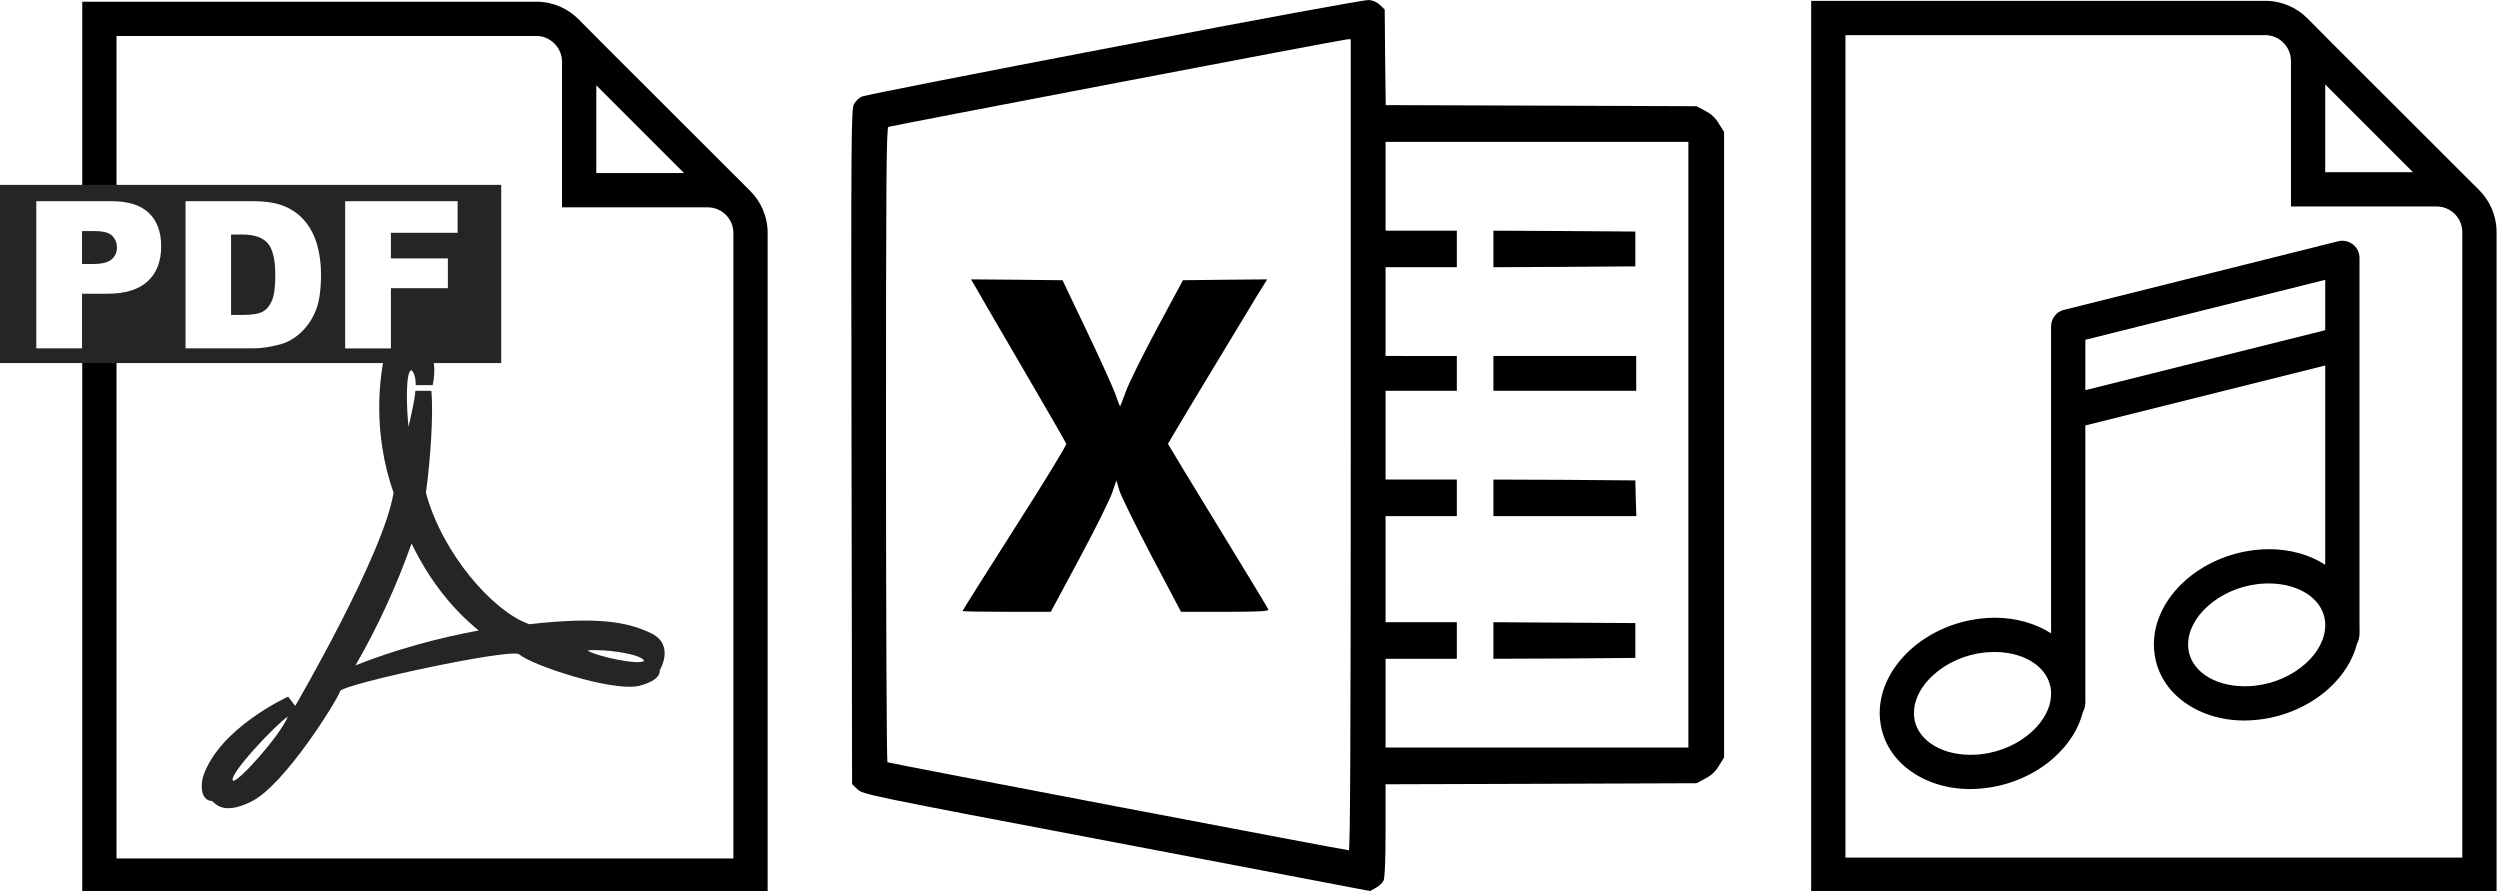 <?xml version="1.0" encoding="utf-8"?>
<!-- Generator: Adobe Illustrator 12.0.1, SVG Export Plug-In . SVG Version: 6.00 Build 51448)  -->
<!DOCTYPE svg PUBLIC "-//W3C//DTD SVG 1.1//EN" "http://www.w3.org/Graphics/SVG/1.1/DTD/svg11.dtd">
<svg  version="1.1" id="Ebene_1" xmlns="http://www.w3.org/2000/svg" xmlns:xlink="http://www.w3.org/1999/xlink" width="1459.002" height="520"
	 viewBox="0 0 1459.002 520" overflow="visible" enable-background="new 0 0 1459.002 520" xml:space="preserve">
<path id="curve28_2_" d="M48.002,1v111.752h20V21h245c8.2,0,15,6.8,15,15v85h85c8.3,0,15,6.7,15,15v365h-360V210.797h-20V521h400
	V136c0-9.6-3.898-18.399-10.301-24.699c-9.7-9.8-100-99.7-100-100C331.4,4.901,322.602,1,313.002,1H48.002z M348.002,49.801
	L399.201,101h-51.199V49.801z"/>
<path id="path40" fill="none" d="M279.386,367.95c-14.771-11.979-28.487-28.595-39.188-50.751
	c-8.645,24.303-19.546,48.308-32.708,71.109C230.602,379.128,255.52,372.343,279.386,367.95L279.386,367.95z"/>
<path id="path42" fill="none" d="M375.93,385.55c-2.694-4.413-25.537-6.999-33.056-5.918
	C348.033,383.102,373.939,388.579,375.93,385.55z"/>
<path id="path44" fill="none" d="M288.167,211.888h-39.328c0.563,3.814,0.336,8.34-0.672,12.894h-9.902
	c0.028-3.809-0.628-6.979-2.487-8.78c-3.436,0.577-2.998,21.191-1.693,33.159c1.203-5.889,3.386-14.104,4.012-21.07h9.293
	c1.379,14.371-0.727,41.927-3.158,59.479c9.318,35.047,39.11,69.445,60.364,76.724c39.688-4.465,56.94-1.509,71.063,5.281
	c14.122,6.784,5.011,21.59,5.011,21.59s1.525,5.812-12.554,9.242c-16.431,3.037-61.813-12.142-69.441-18.489
	c-3.846-4.012-103.664,17.395-104.512,21.462c-1.107,4.329-32.414,55.099-51.955,64.472c-17.192,8.6-21.482,0.077-22.96-0.407
	c-3.188,0-7.664-3.387-5.063-14.288c9.571-28.504,49.653-46.604,49.653-46.604l4.119,5.427c0,0,51.831-88.813,57.376-124.428
	c-12.415-35.513-7.754-66.402-6.146-75.662H88.416v264.25h320v-272c0-8.8-7.2-16-16-16h-80v-80c0-8.8-7.2-16-16-16h-208v15.75
	h199.75L288.167,211.888L288.167,211.888z"/>
<polygon id="polygon46" fill="none" points="348.748,108.138 348.748,156.138 396.748,156.138 "/>
<path id="path48" fill="none" d="M136.023,455.58c2.474,1.534,27.207-25.858,32-37.408
	C160.969,422.727,132.637,452.82,136.023,455.58z"/>
<path id="path52" fill="#252525" d="M158.668,175.515c1.326-3.066,1.99-8.038,1.99-14.914c0-9.102-1.483-15.333-4.448-18.693
	c-2.966-3.359-7.883-5.04-14.75-5.04h-6.615v46.938h6.497c5.541,0,9.481-0.615,11.823-1.845
	C155.507,180.73,157.341,178.582,158.668,175.515L158.668,175.515z"/>
<path id="path54" fill="#252525" d="M55.425,134.869h-7.552v19.188h6.499c5.112,0,8.704-0.889,10.772-2.67
	c2.067-1.779,3.104-4.059,3.104-6.836c0-2.699-0.898-4.987-2.693-6.865C63.758,135.808,60.383,134.869,55.425,134.869z"/>
<path id="path56" fill="#252525" d="M223.518,211.888c-1.609,9.259-6.269,40.149,6.146,75.661
	c-5.546,35.615-57.376,124.428-57.376,124.428l-4.12-5.427c0,0-40.082,18.103-49.653,46.604c-2.6,10.901,1.875,14.288,5.063,14.288
	c1.476,0.484,5.768,9.008,22.96,0.407c19.542-9.374,50.847-60.143,51.955-64.471c0.848-4.064,100.666-25.474,104.512-21.462
	c7.631,6.351,53.011,21.525,69.441,18.488c14.079-3.433,12.554-9.242,12.554-9.242s9.111-14.806-5.011-21.59
	c-14.123-6.789-31.377-9.746-71.063-5.281c-21.254-7.276-51.045-41.676-60.364-76.726c2.433-17.553,4.539-45.105,3.159-59.479
	h-9.293c-0.625,6.966-2.809,15.181-4.011,21.07c-1.305-11.968-1.742-32.582,1.693-33.159c1.859,1.801,2.517,4.971,2.487,8.78h9.903
	c1.008-4.554,1.236-9.08,0.671-12.894H292.5v-104H92.75h-32H-1v104h61.75h32L223.518,211.888L223.518,211.888z M136.023,455.58
	c-3.387-2.761,24.945-32.854,32-37.408C163.23,429.722,138.497,457.114,136.023,455.58z M375.93,385.55
	c-1.99,3.029-27.896-2.448-33.056-5.918C350.393,378.552,373.234,381.137,375.93,385.55z M240.198,317.199
	c10.7,22.158,24.416,38.773,39.188,50.751c-23.864,4.393-48.784,11.177-71.896,20.356
	C220.652,365.507,231.556,341.502,240.198,317.199L240.198,317.199z M201.436,117.431h65.625v18.438h-38.938v14.938h33.25v17.375
	h-33.25v35.125h-26.688L201.436,117.431L201.436,117.431z M108.283,117.431h39.443c7.775,0,14.056,1.055,18.844,3.163
	c4.785,2.109,8.742,5.136,11.867,9.08c3.125,3.944,5.393,8.533,6.799,13.766c1.406,5.233,2.109,10.778,2.109,16.635
	c0,9.178-1.046,16.295-3.135,21.352c-2.091,5.058-4.992,9.295-8.703,12.712c-3.712,3.417-7.697,5.691-11.956,6.824
	c-5.821,1.563-11.096,2.343-15.823,2.343h-39.445V117.431z M86.245,164.111c-5.21,4.881-13.161,7.32-23.854,7.32H47.873v31.875
	H21.186v-85.875h44.111c9.607,0,16.803,2.284,21.587,6.853c4.785,4.569,7.177,11.07,7.177,19.503
	C94.061,152.456,91.455,159.23,86.245,164.111z"/>
<path id="curve29" d="M1155.9,361c2.899-0.3,5.602-0.5,8.199-0.5c12.5,0,23.9,3.4,32.9,9.1V190.5c0-4.9,3.5-9,8.1-9.8l159.5-39.9
	c5.301-1.3,10.801,1.9,12.103,7.3c0.198,0.8,0.3,1.6,0.3,2.4v214.2c0,3.7,0.5,7.6-1.398,10.8c-2.5,9.9-8.399,19-16.602,26.4
	c-10.5,9.5-25,16.3-40.898,18.1c-2.899,0.3-5.602,0.5-8.199,0.5c-13.5,0-25.7-3.9-35-10.6c-9.801-7-16.301-17.2-17.603-29.2
	c-0.198-1.603-0.3-3.103-0.3-4.603c0-13.8,6.898-27,18-37c10.5-9.5,25-16.3,40.898-18.1c2.899-0.3,5.602-0.5,8.199-0.5
	c12.5,0,23.9,3.3,32.9,9.1V213.3l-140,35v156.4c0,3.7,0.5,7.6-1.4,10.8c-2.5,9.9-8.397,19-16.6,26.4c-10.5,9.5-25,16.3-40.9,18.1
	c-2.897,0.3-5.6,0.5-8.199,0.5c-13.5,0-25.698-3.9-34.998-10.6c-9.803-7-16.303-17.2-17.603-29.2c-0.2-1.603-0.3-3.103-0.3-4.603
	c0-13.8,6.9-27,18-37C1125.502,369.6,1140.002,362.8,1155.9,361z M1357.002,192.7v-29.4l-140,35v29.4L1357.002,192.7z
	 M1357.002,364.9c0-0.803,0-1.603-0.102-2.4c-0.698-6.2-4.198-11.5-9.5-15.3c-5.898-4.2-14-6.7-23.301-6.7c-2.1,0-4.1,0.1-6,0.3
	c-11.699,1.3-22.199,6.2-29.8,13.103c-7,6.3-11.3,14.197-11.3,22.197c0,0.9,0,1.7,0.1,2.4c0.7,6.2,4.2,11.5,9.5,15.3
	c5.9,4.2,14,6.7,23.301,6.7c2.102,0,4.102-0.1,6-0.3c11.699-1.3,22.199-6.2,29.802-13.103
	C1352.702,380.8,1357.002,372.9,1357.002,364.9z M1164.104,380.5c-2.102,0-4.102,0.1-6,0.3c-11.699,1.3-22.199,6.2-29.802,13.103
	c-7,6.3-11.3,14.197-11.3,22.197c0,1,0,1.803,0.1,2.4c0.7,6.2,4.2,11.5,9.502,15.3c5.898,4.2,14,6.7,23.301,6.7c2.1,0,4.1-0.1,6-0.3
	c11.699-1.3,22.199-6.2,29.8-13.103c7-6.3,11.3-14.197,11.3-22.197c0-0.803,0-1.603-0.1-2.4c-0.7-6.2-4.2-11.5-9.5-15.3
	C1181.502,383,1173.4,380.5,1164.104,380.5z"/>
<path id="curve28" d="M1446.702,110.8c6.397,6.3,10.3,15.1,10.3,24.7v385h-400V0.5h265c9.602,0,18.4,3.9,24.7,10.3
	C1346.702,11.1,1437.002,101,1446.702,110.8z M1357.002,49.3v51.2h51.2L1357.002,49.3z M1322.002,20.5h-245v480h360v-365
	c0-8.3-6.7-15-15-15h-85v-85C1337.002,27.3,1330.202,20.5,1322.002,20.5z"/>
<g>
	<g transform="translate(0,512) scale(0.1,-0.1)">
		<path d="M6506.289,4846.884c-794.16-151.387-1457.646-282.583-1474.473-289.751c-17.656-7.207-38.77-27.451-48.086-44.717
			c-15.986-30.356-17.275-181.777-14.238-2000.425l3.262-1967.949l30.352-29.473c30.361-30.352,44.707-33.809,1511.641-312.109
			l1481.24-282.666l32.793,18.584c19.502,10.107,39.717,29.59,46.045,42.998c7.178,16.885,11.387,117.314,11.387,293.613v267.978
			l906.777,2.754l907.676,3.34l49.756,26.143c35.449,18.623,59.912,39.688,80.996,75.156l30.352,48.906v1825.361v1825.4
			l-30.352,48.496c-21.084,35.859-45.547,56.943-80.996,75.537l-49.756,26.104l-907.676,3.369l-905.928,2.998l-3.369,278.325
			l-2.49,279.268l-27.051,26.543c-16.836,15.991-40.508,27.339-65.781,29.102C7964.745,5121.86,7370.907,5013.027,6506.289,4846.884
			z M7882.958,2524.629c0-1732.627-3.438-2366.895-11.006-2366.895c-19.385,0-2684.101,508.535-2692.988,513.691
			c-4.18,3.33-8.223,837.598-8.223,1854.063c0,1544.033,1.904,1849.048,14.141,1854.057
			c19.443,6.724,2648.3,509.897,2676.035,510.698l22.041,1.196V2524.629z M9853.437,2524.629V757.5h-884.043H8086.21v258.965
			v258.906h208.418h207.441v106.27v107.158h-207.441H8086.21v309.658V2107.9h208.418h207.441v107.207v106.182h-207.441H8086.21
			v259.023v258.979h208.418h207.441v101.616v101.685h-207.441H8086.21v258.95v258.999h208.418h207.441v106.67v106.685h-207.441
			H8086.21v258.979v259.141h883.184h884.043V2524.629z"/>
		<path d="M5691.865,3447.031c13.096-24.453,137.92-237.871,275.42-473.662c137.91-236.606,253.867-436.504,255.518-443.677
			c3.398-5.972-131.592-227.72-300.264-490.923c-167.891-263.232-304.922-481.66-304.922-484.209
			c0-3.35,115.996-5.088,258.115-5.088h256.846l167.852,313.008c92.383,171.201,177.559,344.102,190.645,382.91l24.492,70.811
			l17.275-59.033c9.268-31.191,94.434-204.092,188.105-382.949l171.65-324.746h258.096c200.801,0,255.625,3.252,251.396,13.525
			c-1.641,5.859-134.951,226.006-295.225,487.529c-159.434,260.625-290.596,477.026-290.596,479.136
			c0,4.238,308.75,517.046,520.879,866.284l58.232,93.643l-245.918-2.109l-245.889-2.93l-150.176-279.199
			c-82.402-153.545-164.453-319.307-181.962-367.778c-18.398-49.766-33.584-89.429-34.424-89.429
			c-1.26,0-14.336,33.33-28.643,74.248c-15.195,41.343-90.264,207.109-167.451,368.589l-140.049,293.569l-267.383,2.93
			l-267.002,2.109L5691.865,3447.031z"/>
		<path d="M8715.575,3667.172v-106.694l414.99,2.07l413.262,2.969v101.616v101.626l-413.262,2.905l-414.99,2.104V3667.172z"/>
		<path d="M8715.575,2940.908v-101.616h416.582h416.758v101.616v101.685h-416.758h-416.582V2940.908z"/>
		<path d="M8715.575,2215.107V2107.9h416.582h417.559l-3.34,104.609l-2.549,103.76l-413.262,3.418l-414.99,1.602V2215.107z"/>
		<path d="M8715.575,1381.64v-106.27l414.99,1.719l413.262,3.291v101.24v102.051l-413.262,2.52l-414.99,2.529V1381.64z"/>
	</g>
</g>
</svg>
